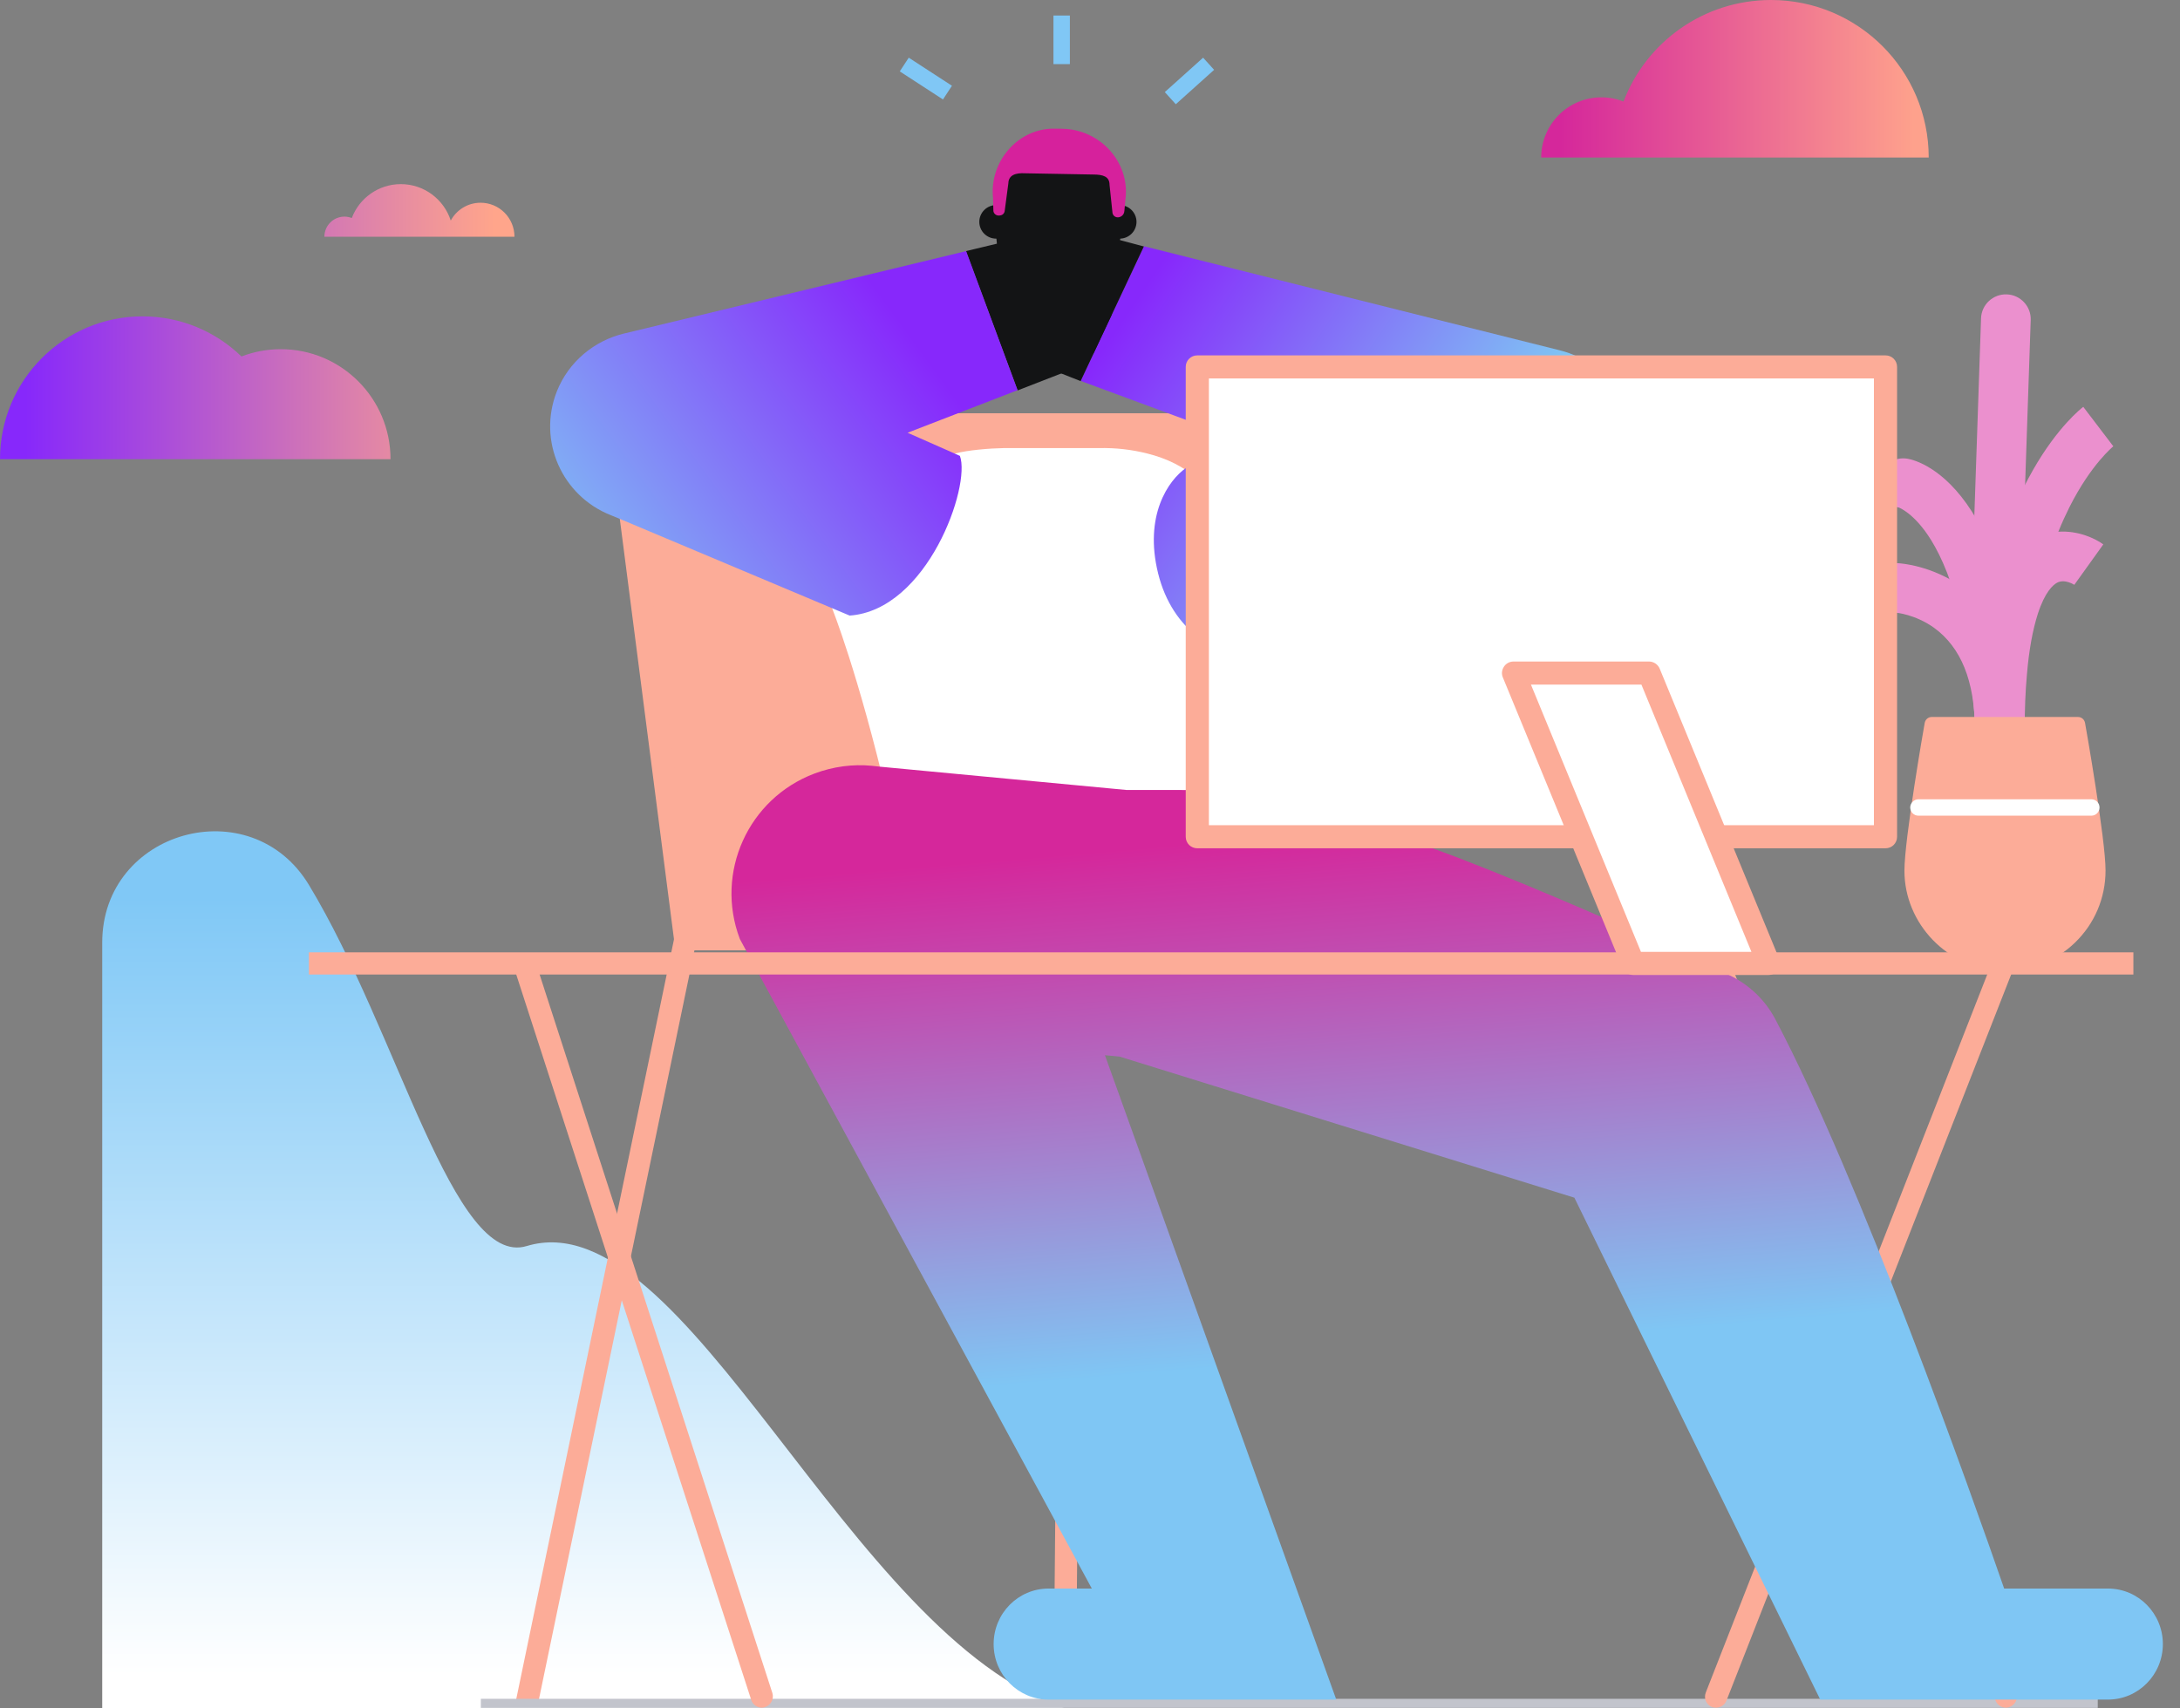 <svg width="208" height="163" viewBox="0 0 208 163" fill="none" xmlns="http://www.w3.org/2000/svg">
<rect x="0" y="0" width="208" height="163" fill="#808080" stroke="none"/>
<path d="M101.574 163C80.962 156.268 65.45 114.312 50.256 118.905C43.265 121.022 38.037 98.604 29.474 84.442C23.927 75.276 9.754 79.235 9.754 89.946V163H101.574Z" fill="url(#paint0_linear)"/>
<path d="M65.386 89.629H127.436L121.103 40.496H59.054L65.386 89.629Z" fill="#FCAC98"/>
<path d="M127.435 90.687H65.386C64.854 90.687 64.408 90.285 64.323 89.756L57.991 40.623C57.948 40.327 58.054 40.009 58.246 39.797C58.437 39.586 58.734 39.438 59.053 39.438H121.103C121.634 39.438 122.08 39.84 122.165 40.369L128.498 89.502C128.54 89.798 128.434 90.116 128.243 90.327C128.051 90.539 127.733 90.687 127.435 90.687ZM66.321 88.57H126.224L120.168 41.554H60.264L66.321 88.57Z" fill="#FCAC98"/>
<path d="M140.929 90.687H86.168C85.573 90.687 85.106 90.222 85.106 89.629C85.106 89.036 85.573 88.57 86.168 88.57H140.929C141.524 88.57 141.991 89.036 141.991 89.629C141.991 90.222 141.524 90.687 140.929 90.687Z" fill="#F9D5FF"/>
<path d="M64.354 89.413L49.185 162.481L51.266 162.911L66.434 89.843L64.354 89.413Z" fill="#FCAC98"/>
<path d="M101.184 89.622L100.524 162.7L102.649 162.719L103.309 89.641L101.184 89.622Z" fill="#FCAC98"/>
<path d="M168.974 0C162.546 0 157.061 4.024 154.904 9.687C154.252 9.43 153.542 9.288 152.798 9.288C149.623 9.288 147.049 11.859 147.049 15.03H153.924H158.548H184.024C184.023 6.729 177.285 0 168.974 0Z" fill="url(#paint1_linear)"/>
<path d="M33.238 22.589H30.951C30.951 21.53 31.808 20.671 32.864 20.671C33.111 20.671 33.347 20.719 33.565 20.805C34.282 18.914 36.106 17.57 38.244 17.57C40.471 17.57 42.358 19.03 43.008 21.047C43.555 20.034 44.624 19.346 45.853 19.346C47.639 19.346 49.087 20.798 49.087 22.589H43.25H42.619H34.776L33.238 22.589ZM26.791 33.322C25.469 33.322 24.204 33.568 23.039 34.017C20.593 31.648 17.264 30.189 13.595 30.189C6.087 30.189 0 36.292 0 43.819H16.32H27.189H37.261C37.261 38.022 32.573 33.322 26.791 33.322Z" fill="url(#paint2_linear)"/>
<path d="M200.153 162.111H45.879V162.979H200.153V162.111Z" fill="#C2C4CC"/>
<path d="M191.397 162.958C190.972 162.958 190.568 162.704 190.398 162.28L163.241 92.931C163.028 92.381 163.305 91.767 163.836 91.555C164.388 91.344 165.005 91.619 165.217 92.148L192.374 161.497C192.587 162.047 192.311 162.661 191.779 162.873C191.652 162.937 191.524 162.958 191.397 162.958Z" fill="#FCAC98"/>
<path d="M163.73 162.958C163.602 162.958 163.475 162.937 163.347 162.894C162.795 162.682 162.54 162.069 162.752 161.518L189.931 92.169C190.143 91.619 190.76 91.365 191.312 91.576C191.865 91.788 192.12 92.402 191.907 92.952L164.729 162.28C164.559 162.704 164.155 162.958 163.73 162.958Z" fill="#FCAC98"/>
<path d="M72.696 162.958C72.249 162.958 71.825 162.683 71.676 162.217L49.215 92.868C49.045 92.317 49.342 91.725 49.895 91.534C50.447 91.365 51.042 91.661 51.233 92.212L73.695 161.561C73.865 162.111 73.567 162.704 73.014 162.894C72.908 162.937 72.802 162.958 72.696 162.958Z" fill="#FCAC98"/>
<path d="M136.276 87.046H78.965V91.936H136.276V87.046Z" fill="white"/>
<path d="M136.275 93.037H78.964C78.348 93.037 77.859 92.55 77.859 91.936V87.046C77.859 86.432 78.348 85.945 78.964 85.945H136.275C136.891 85.945 137.38 86.432 137.38 87.046V91.936C137.38 92.55 136.891 93.037 136.275 93.037ZM80.069 90.835H135.17V88.147H80.069V90.835Z" fill="#F9D5FF"/>
<path d="M116.917 76.419L84.744 76.441C81.897 64.226 79.368 57.981 79.368 57.981C79.666 52.456 83.724 45.196 91.162 43.269C92.352 42.952 94.434 42.782 95.731 42.761H104.825C106.462 42.719 107.992 42.909 109.437 43.269C117.278 45.217 118.298 52.329 118.447 57.431C118.68 65.285 116.917 76.419 116.917 76.419Z" fill="white"/>
<path d="M102.615 29.361L99.831 29.319C99.661 29.319 99.513 29.171 99.513 29.001C99.513 28.832 99.661 28.684 99.831 28.684L102.615 28.726C102.785 28.726 102.934 28.874 102.934 29.044C102.934 29.234 102.785 29.361 102.615 29.361Z" fill="#2B2B2B"/>
<path d="M106.83 22.773C107.717 22.773 108.437 22.056 108.437 21.172C108.437 20.288 107.717 19.572 106.83 19.572C105.942 19.572 105.223 20.288 105.223 21.172C105.223 22.056 105.942 22.773 106.83 22.773Z" fill="#131415"/>
<path d="M100.853 29.805C97.937 29.758 95.52 27.529 95.247 24.635L94.77 19.572C94.83 16.133 97.663 13.393 101.115 13.453C104.567 13.512 107.317 16.334 107.258 19.773L106.627 24.825C106.258 27.706 103.77 29.853 100.853 29.805Z" fill="#131415"/>
<path d="M95.044 22.773C95.932 22.773 96.652 22.056 96.652 21.172C96.652 20.288 95.932 19.572 95.044 19.572C94.157 19.572 93.438 20.288 93.438 21.172C93.438 22.056 94.157 22.773 95.044 22.773Z" fill="#131415"/>
<path d="M97.795 16.536C96.926 16.488 96.235 16.69 96.211 17.484L95.866 20.093C95.854 20.33 95.676 20.532 95.426 20.556L95.366 20.568C95.081 20.603 94.819 20.413 94.783 20.141L94.747 18.872C94.39 15.433 97.128 12.231 100.592 12.278L101.366 12.29C104.961 12.338 107.853 15.492 107.377 19.05L107.282 20.117C107.258 20.568 106.865 20.781 106.568 20.734C106.33 20.698 106.151 20.497 106.139 20.259L105.865 17.639C105.865 16.844 105.246 16.654 104.306 16.654L97.795 16.536Z" fill="#D6219C"/>
<path d="M92.161 23.963L97.814 22.608C101.426 21.74 105.081 23.942 105.952 27.562C106.76 30.885 104.954 34.209 101.83 35.416L97.091 37.257L92.161 23.963Z" fill="#131415"/>
<path d="M97.091 37.236L65.067 49.62L65.683 32.05L91.587 43.502C92.65 46.36 88.506 58.214 81.069 58.743L58.883 49.408L58.31 49.175C53.614 47.334 51.276 42.062 53.125 37.363C54.251 34.505 56.716 32.515 59.5 31.838L92.182 23.963L97.091 37.236Z" fill="url(#paint3_linear)"/>
<path d="M109.139 23.497L148.813 33.426C153.743 34.653 156.718 39.628 155.485 44.539C154.72 47.609 152.468 49.916 149.684 50.911L149.153 51.102L119.106 61.982C116.237 62.766 111.867 60.253 110.5 54.721C109.139 49.218 111.456 45.831 113.177 44.645L142.927 33.532L143.267 51.207L103.104 36.347L109.139 23.497Z" fill="url(#paint4_linear)"/>
<path d="M103.105 36.368L98.919 34.717C95.434 33.426 93.797 29.509 95.094 26.038C96.305 22.799 99.811 21.105 103.105 21.91L109.14 23.519L103.105 36.368Z" fill="#131415"/>
<path fill-rule="evenodd" clip-rule="evenodd" d="M106.823 100.827L105.425 100.695L127.497 162.185H100.042C97.15 162.185 94.805 159.814 94.805 156.888C94.805 153.962 97.15 151.59 100.042 151.59H104.173L70.592 89.608C68.191 83.278 71.378 76.208 77.711 73.816C79.517 73.138 81.387 72.906 83.172 73.075L83.937 73.16L107.454 75.382H112.241C118.021 75.382 123.78 76.377 129.241 78.282L129.242 78.283L129.243 78.283C133.11 79.659 137.274 81.14 139.25 81.902C143.309 83.469 147.304 85.141 151.299 86.856C155.294 88.592 159.267 90.37 163.199 92.212L164.962 93.037C166.79 93.905 168.362 95.323 169.382 97.25C177.494 112.604 188.179 142.813 191.222 151.59H195.073H201.129C204.021 151.59 206.365 153.962 206.365 156.888C206.365 159.814 204.021 162.185 201.129 162.185H173.674L150.215 114.291L106.823 100.827Z" fill="url(#paint5_linear)"/>
<path d="M134.065 48.138C134.023 48.138 133.98 48.138 133.959 48.117L119.211 42.655C119.041 42.592 118.956 42.401 119.02 42.253C119.084 42.084 119.275 41.999 119.424 42.062L134.171 47.524C134.341 47.588 134.426 47.778 134.363 47.926C134.32 48.053 134.193 48.138 134.065 48.138Z" fill="#2B2B2B"/>
<path d="M121.847 61.009L117.448 62.681L119.658 66.068C119.637 66.068 121.358 63.316 121.847 61.009Z" fill="#2B2B2B"/>
<path d="M190.972 77.055C189.654 77.055 188.592 75.996 188.592 74.684C188.592 61.347 186.233 54.742 184.257 51.546C182.663 48.964 181.176 48.434 181.176 48.434C179.88 48.201 179.03 46.974 179.263 45.682C179.497 44.391 180.73 43.544 182.026 43.777C183.194 43.989 193.352 46.635 193.352 74.684C193.352 75.996 192.289 77.055 190.972 77.055Z" fill="#EB90CE"/>
<path d="M193.182 69.561H188.443C188.443 67.91 188.486 66.385 188.592 64.946C189.803 45.809 198.388 39.12 198.771 38.824L201.64 42.592L201.661 42.571C201.64 42.592 199.536 44.264 197.453 48.392C197.113 49.069 196.752 49.853 196.391 50.742C198.218 50.615 199.833 51.334 200.683 51.948L197.921 55.801L197.942 55.822C197.9 55.801 197.007 55.208 196.263 55.611C195.881 55.822 195.116 56.478 194.436 58.574C193.947 60.098 193.586 62.046 193.395 64.374C193.246 65.983 193.182 67.719 193.182 69.561Z" fill="#EB90CE"/>
<path d="M190.802 71.953C189.485 71.953 188.422 70.894 188.422 69.582C188.422 65.009 187.105 61.771 184.534 59.908C182.727 58.617 180.921 58.468 180.9 58.468C179.582 58.405 178.584 57.283 178.647 55.992C178.711 54.679 179.837 53.684 181.134 53.748C181.452 53.769 184.364 53.98 187.275 56.055C189.952 57.981 193.161 61.877 193.161 69.561C193.182 70.894 192.12 71.953 190.802 71.953Z" fill="#EB90CE"/>
<path d="M198.941 68.989C198.877 68.65 198.601 68.418 198.261 68.418H184.321C183.981 68.418 183.705 68.65 183.641 68.989C183.556 69.434 181.707 80.082 181.707 83.088C181.707 88.168 185.851 92.444 190.929 92.635C191.057 92.635 191.184 92.635 191.312 92.635C193.798 92.635 196.157 91.703 197.963 89.968C199.854 88.147 200.896 85.691 200.896 83.066C200.896 80.082 199.026 69.455 198.941 68.989Z" fill="#FCAC98"/>
<path d="M199.536 77.838H183.046C182.6 77.838 182.26 77.478 182.26 77.055C182.26 76.631 182.621 76.271 183.046 76.271H199.536C199.982 76.271 200.322 76.631 200.322 77.055C200.322 77.478 199.982 77.838 199.536 77.838Z" fill="white"/>
<path d="M190.249 66.597C190.228 66.597 190.186 66.597 190.164 66.597C188.847 66.555 187.827 65.454 187.869 64.163L189.017 30.377C189.059 29.065 190.164 28.049 191.461 28.091C192.778 28.133 193.798 29.234 193.756 30.525L192.608 64.311C192.587 65.581 191.524 66.597 190.249 66.597Z" fill="#EB90CE"/>
<path d="M179.901 35.013H114.239V79.849H179.901V35.013Z" fill="white"/>
<path d="M179.901 80.95H114.239C113.623 80.95 113.134 80.463 113.134 79.849V35.013C113.134 34.399 113.623 33.913 114.239 33.913H179.901C180.517 33.913 181.006 34.399 181.006 35.013V79.849C181.006 80.463 180.517 80.95 179.901 80.95ZM115.344 78.748H178.796V36.114H115.344V78.748Z" fill="#FCAC98"/>
<path d="M168.745 91.936H155.825L144.414 64.226H157.334L168.745 91.936Z" fill="white"/>
<path d="M168.745 93.037H155.825C155.379 93.037 154.975 92.762 154.805 92.36L143.394 64.65C143.245 64.311 143.287 63.93 143.5 63.612C143.712 63.295 144.052 63.126 144.414 63.126H157.334C157.78 63.126 158.184 63.401 158.354 63.803L169.765 91.513C169.913 91.852 169.871 92.233 169.659 92.55C169.446 92.868 169.106 93.037 168.745 93.037ZM156.569 90.835H167.109L156.611 65.327H146.071L156.569 90.835Z" fill="#FCAC98"/>
<path d="M203.552 90.878H29.474V92.995H203.552V90.878Z" fill="#FCAC98"/>
<path d="M86.706 5.504L85.85 6.812L89.972 9.491L90.829 8.183L86.706 5.504Z" fill="#80C7F5"/>
<path d="M102.08 1.482L100.513 1.482L100.512 6.12L102.08 6.12L102.08 1.482Z" fill="#80C7F5"/>
<path d="M114.793 5.504L111.137 8.787L112.186 9.947L115.842 6.664L114.793 5.504Z" fill="#80C7F5"/>
<defs>
<linearGradient id="paint0_linear" x1="55.664" y1="85.675" x2="55.664" y2="160.137" gradientUnits="userSpaceOnUse">
<stop stop-color="#80C8F6"/>
<stop offset="0.996" stop-color="white"/>
</linearGradient>
<linearGradient id="paint1_linear" x1="148.844" y1="14.373" x2="182.585" y2="14.373" gradientUnits="userSpaceOnUse">
<stop stop-color="#D5279B"/>
<stop offset="1" stop-color="#FEA18C"/>
</linearGradient>
<linearGradient id="paint2_linear" x1="2.383" y1="42.672" x2="47.178" y2="42.672" gradientUnits="userSpaceOnUse">
<stop stop-color="#8728FB"/>
<stop offset="1" stop-color="#FFA58B"/>
</linearGradient>
<linearGradient id="paint3_linear" x1="54.671" y1="58.753" x2="88.417" y2="34.171" gradientUnits="userSpaceOnUse">
<stop stop-color="#7FC6F4"/>
<stop offset="1" stop-color="#8728FB"/>
</linearGradient>
<linearGradient id="paint4_linear" x1="140.568" y1="47.842" x2="109.567" y2="26.886" gradientUnits="userSpaceOnUse">
<stop stop-color="#7FC6F4"/>
<stop offset="1" stop-color="#8728FB"/>
</linearGradient>
<linearGradient id="paint5_linear" x1="117.248" y1="130.457" x2="113.048" y2="80.531" gradientUnits="userSpaceOnUse">
<stop stop-color="#7FC6F4"/>
<stop offset="1" stop-color="#D5279B"/>
</linearGradient>
</defs>
</svg>
